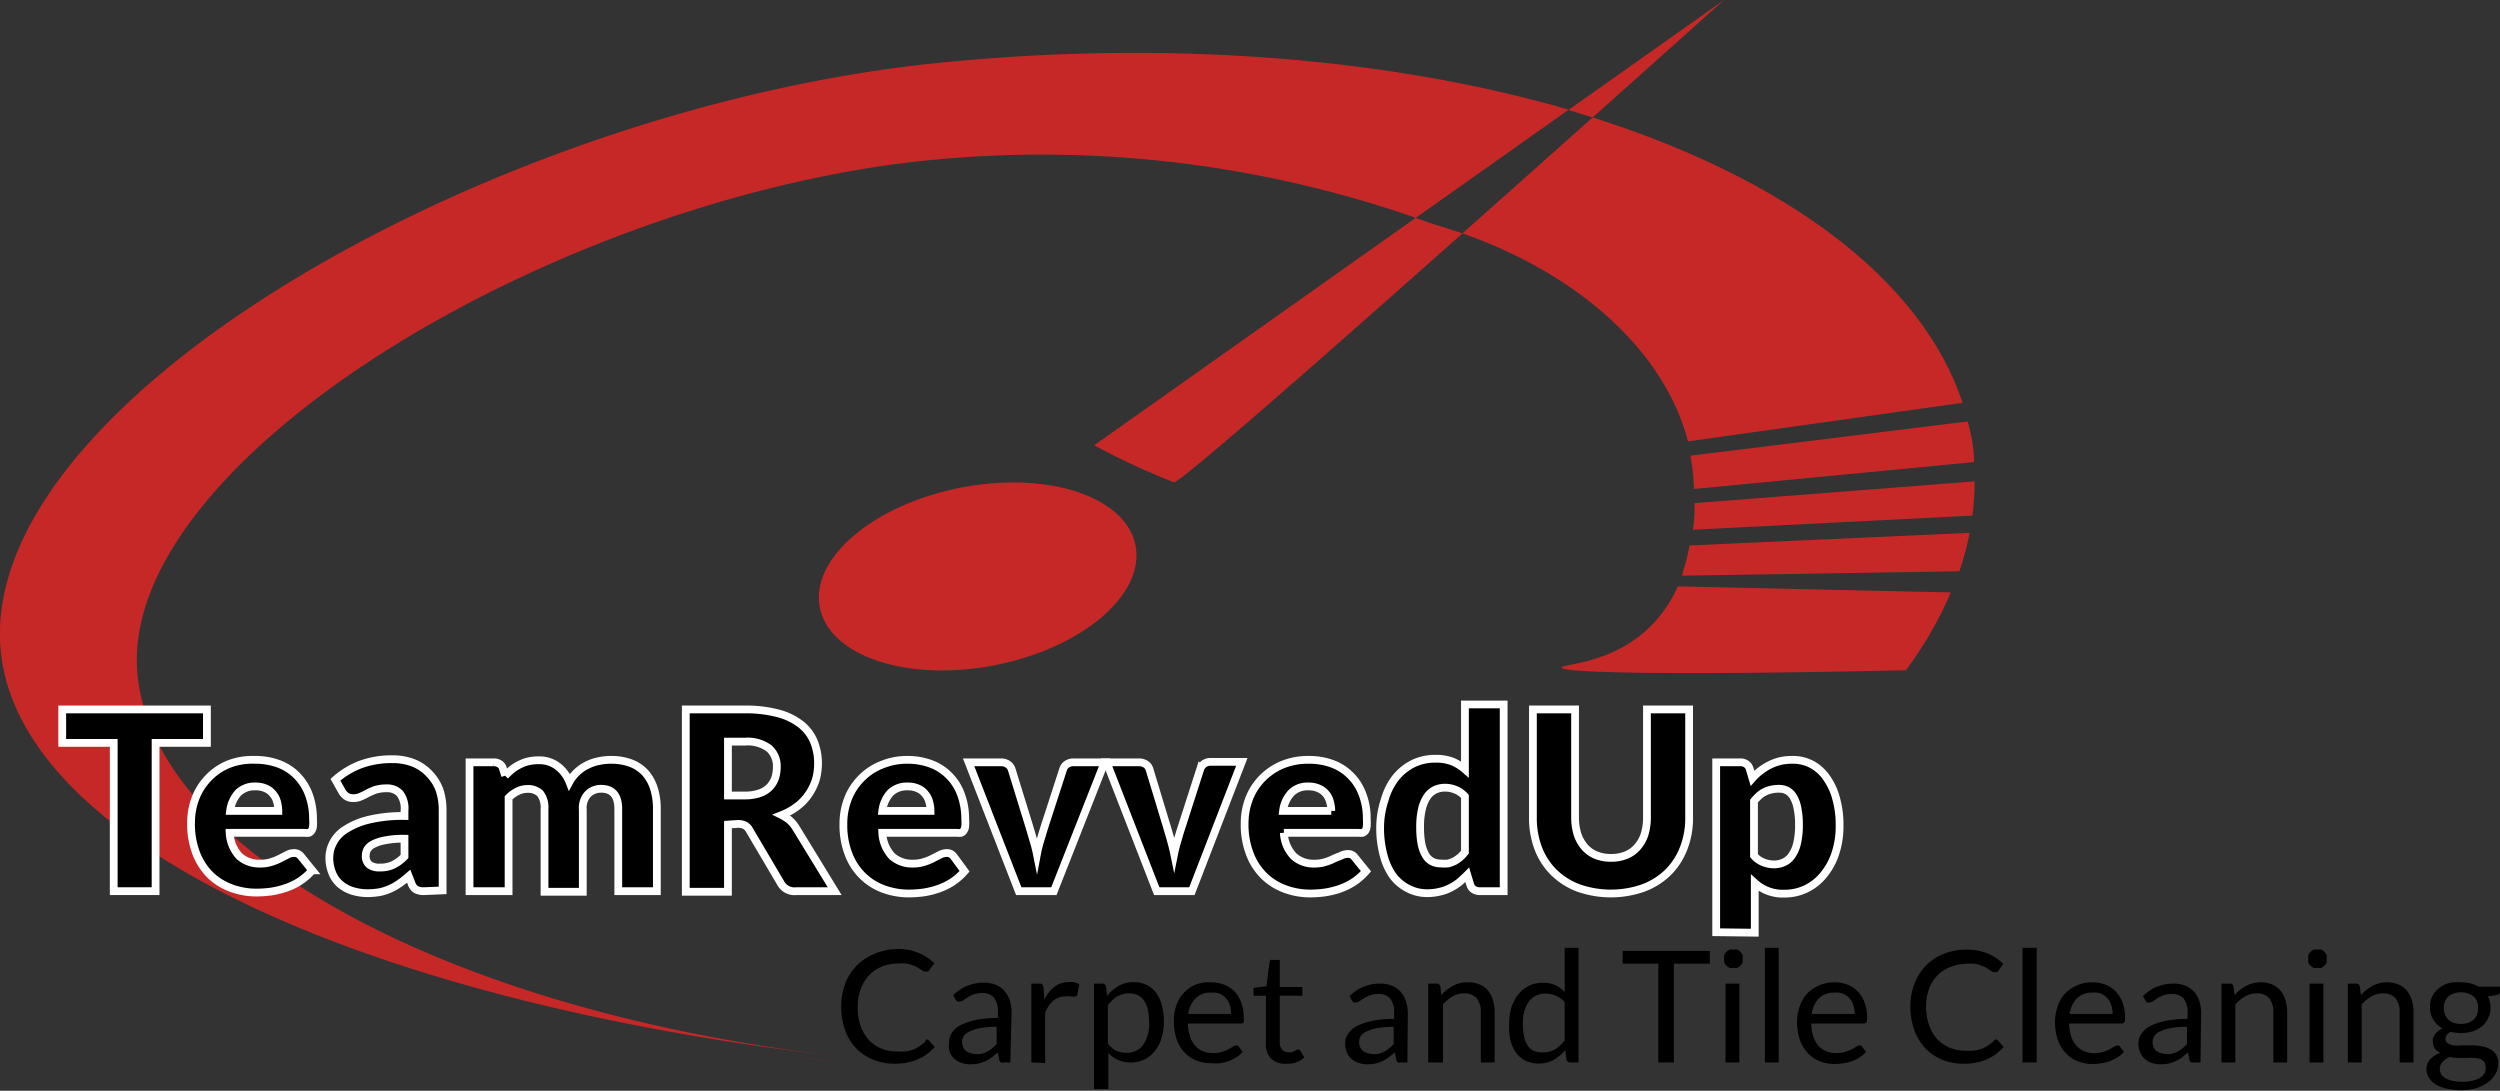 <svg xmlns="http://www.w3.org/2000/svg" viewBox="0 0 160.69 70.11"><rect x="0" y="0" width="160.69" height="70.11" fill="#333333" stroke="none"/><defs><style>.cls-1{fill:#c62828;}.cls-2{fill:#ff2500;}.cls-3{stroke:#fff;stroke-miterlimit:10;stroke-width:0.5px;}</style></defs><title>Asset 33</title><g id="Layer_2" data-name="Layer 2"><g id="gauge"><ellipse class="cls-1" cx="62.84" cy="37.05" rx="10.34" ry="5.81" transform="translate(-5.97 12.83) rotate(-11.13)"/><path class="cls-1" d="M108.67,29.29h0c0,.21.07.43.09.65a13.74,13.74,0,0,1,.12,1.49h0l18-1.73c0-.11,0-.21,0-.33a10.29,10.29,0,0,0-.41-2.28Z"/><path class="cls-1" d="M126.78,33.14a17.93,17.93,0,0,0,.14-2.2l-18,1.4c0,.52,0,1.1-.11,1.71Z"/><path class="cls-2" d="M51,67.91q1.39.16,2.82.3Z"/><path class="cls-1" d="M110.81,0l-10,7.07c.53.15,1,.32,1.56.48Z"/><path class="cls-1" d="M91,14,70.33,28.62A46.81,46.81,0,0,0,75.45,31C75.8,31.08,85,23,94,15l-1.25-.41C92.16,14.43,91.58,14.22,91,14Z"/><path class="cls-1" d="M102.37,7.55,94,15c7.48,2.62,13,7.59,14.5,13.37l17.65-2.48C123.49,17.91,114.72,11.46,102.37,7.55Z"/><path class="cls-1" d="M60.24,4.05C31.32,7-2.1,26.11.1,42.27,1.81,54.8,24.77,64.58,54,67.91,28.77,65,10.06,54.74,8.85,43.48,7.42,30.19,33.66,13.81,57.52,10.55A73.17,73.17,0,0,1,91,14l9.83-6.95C89.47,3.76,75.34,2.52,60.24,4.05Z"/><path class="cls-2" d="M125.42,38.07a1.11,1.11,0,0,0,.07-.16Z"/><path class="cls-1" d="M107.84,37.69a8.3,8.3,0,0,1-2,2.8c-2.42,2.22-5.48,2.18-5.47,2.43s5.09.54,22.13.16a24.44,24.44,0,0,0,2.89-5Z"/><path class="cls-2" d="M108.2,36.77a1.72,1.72,0,0,0-.07.21"/><path class="cls-1" d="M108.13,37l17.81-.28a18.41,18.41,0,0,0,.66-2.47l-18,.81a13.71,13.71,0,0,1-.44,1.73"/><path class="cls-3" d="M13.3,45.6v2.15H10v9.53H7.31V47.75H4V45.6Z"/><path class="cls-3" d="M16.38,48.84a4.31,4.31,0,0,1,1.51.25,3.22,3.22,0,0,1,1.18.75,3.44,3.44,0,0,1,.77,1.2,4.47,4.47,0,0,1,.28,1.6,2.86,2.86,0,0,1,0,.46.55.55,0,0,1-.09.28.35.35,0,0,1-.17.15,1,1,0,0,1-.28,0H14.76a2.38,2.38,0,0,0,.63,1.51,1.93,1.93,0,0,0,1.33.47,2.31,2.31,0,0,0,.74-.11,3.26,3.26,0,0,0,.56-.23l.45-.23a.92.92,0,0,1,.43-.11.54.54,0,0,1,.45.22l.72.89a3.82,3.82,0,0,1-1.75,1.15,5.22,5.22,0,0,1-.93.22,7.15,7.15,0,0,1-.9.06,4.68,4.68,0,0,1-1.64-.29,3.9,3.9,0,0,1-1.34-.84,4,4,0,0,1-.9-1.4,5.22,5.22,0,0,1-.33-1.94,4.42,4.42,0,0,1,.28-1.58,3.83,3.83,0,0,1,.82-1.3,3.72,3.72,0,0,1,1.29-.89A4.21,4.21,0,0,1,16.38,48.84Zm.05,1.71a1.51,1.51,0,0,0-1.12.41,2.12,2.12,0,0,0-.52,1.16h3.1a2.18,2.18,0,0,0-.08-.57,1.24,1.24,0,0,0-.25-.5,1.16,1.16,0,0,0-.45-.36A1.55,1.55,0,0,0,16.43,50.55Z"/><path class="cls-3" d="M27.28,57.28a1.09,1.09,0,0,1-.53-.1.73.73,0,0,1-.3-.4l-.18-.46a7.15,7.15,0,0,1-.6.47,3.56,3.56,0,0,1-.6.34,3.3,3.3,0,0,1-.65.21,4.61,4.61,0,0,1-.78.07,3.33,3.33,0,0,1-1-.15,2.25,2.25,0,0,1-.79-.44,1.87,1.87,0,0,1-.5-.72,2.57,2.57,0,0,1-.18-1,2.08,2.08,0,0,1,.23-.91,2.19,2.19,0,0,1,.77-.85,4.83,4.83,0,0,1,1.49-.64A9.25,9.25,0,0,1,26,52.45V52.1A1.57,1.57,0,0,0,25.7,51a1.11,1.11,0,0,0-.86-.33,2.4,2.4,0,0,0-.72.1,4.68,4.68,0,0,0-.5.22,4.25,4.25,0,0,1-.43.21,1.07,1.07,0,0,1-.49.1.78.78,0,0,1-.44-.12A1.06,1.06,0,0,1,22,50.9l-.44-.78a5.17,5.17,0,0,1,1.67-1,5.73,5.73,0,0,1,2-.32,3.61,3.61,0,0,1,1.35.24,2.85,2.85,0,0,1,1,.68,3,3,0,0,1,.65,1,4,4,0,0,1,.22,1.31v5.2Zm-2.85-1.52a1.86,1.86,0,0,0,.84-.17,2.58,2.58,0,0,0,.73-.54V53.91a6,6,0,0,0-1.23.1,2.72,2.72,0,0,0-.76.24.94.94,0,0,0-.39.33.84.84,0,0,0-.11.41.7.7,0,0,0,.24.6A1.08,1.08,0,0,0,24.43,55.76Z"/><path class="cls-3" d="M30.18,57.28V49h1.54a.67.67,0,0,1,.39.1.51.51,0,0,1,.22.31l.14.45a5.36,5.36,0,0,1,.43-.4,2.71,2.71,0,0,1,.49-.31,2.49,2.49,0,0,1,.56-.21,2.73,2.73,0,0,1,.66-.07,1.92,1.92,0,0,1,1.24.39,2.34,2.34,0,0,1,.75,1,2.53,2.53,0,0,1,.51-.65,2.49,2.49,0,0,1,.65-.44,2.69,2.69,0,0,1,.74-.25,3.42,3.42,0,0,1,.77-.08,3.56,3.56,0,0,1,1.27.21,2.42,2.42,0,0,1,.93.62,2.81,2.81,0,0,1,.56,1A4.25,4.25,0,0,1,42.22,52v5.28H39.74V52c0-.87-.37-1.3-1.11-1.3a1.18,1.18,0,0,0-.84.34,1.3,1.3,0,0,0-.33,1v5.28H35V52a1.49,1.49,0,0,0-.28-1,1.13,1.13,0,0,0-.83-.29,1.44,1.44,0,0,0-.64.16,2,2,0,0,0-.56.41v6Z"/><path class="cls-3" d="M46.79,53v4.32H44.08V45.6h3.8a8,8,0,0,1,2.16.26,4,4,0,0,1,1.46.72,2.72,2.72,0,0,1,.82,1.1,3.68,3.68,0,0,1,.26,1.38,3.81,3.81,0,0,1-.15,1.08,3.66,3.66,0,0,1-.46.93,3.29,3.29,0,0,1-.73.76,4.11,4.11,0,0,1-1,.56,2.78,2.78,0,0,1,.51.33,2.18,2.18,0,0,1,.41.49l2.49,4.07H51.18a1,1,0,0,1-1-.52l-2-3.39a.78.78,0,0,0-.3-.32,1,1,0,0,0-.48-.09Zm0-1.87h1.09a2.86,2.86,0,0,0,.94-.14,1.65,1.65,0,0,0,.64-.39,1.66,1.66,0,0,0,.36-.58,2.36,2.36,0,0,0,.11-.72,1.52,1.52,0,0,0-.5-1.2,2.31,2.31,0,0,0-1.55-.43H46.79Z"/><path class="cls-3" d="M58.3,48.84a4.27,4.27,0,0,1,1.51.25,3.22,3.22,0,0,1,1.18.75,3.31,3.31,0,0,1,.77,1.2,4.47,4.47,0,0,1,.28,1.6,2.86,2.86,0,0,1,0,.46.55.55,0,0,1-.09.28.35.35,0,0,1-.17.15,1,1,0,0,1-.27,0h-4.8a2.38,2.38,0,0,0,.63,1.51,1.93,1.93,0,0,0,1.33.47,2.31,2.31,0,0,0,.74-.11,3.26,3.26,0,0,0,.56-.23l.45-.23a1,1,0,0,1,.43-.11.52.52,0,0,1,.45.22L62,56a4,4,0,0,1-.83.72,4.26,4.26,0,0,1-.92.43,5.22,5.22,0,0,1-.93.22,7.15,7.15,0,0,1-.9.06,4.68,4.68,0,0,1-1.64-.29,3.76,3.76,0,0,1-1.33-.84,3.9,3.9,0,0,1-.91-1.4,5.22,5.22,0,0,1-.33-1.94,4.42,4.42,0,0,1,.28-1.58,3.83,3.83,0,0,1,.82-1.3,3.72,3.72,0,0,1,1.29-.89A4.21,4.21,0,0,1,58.3,48.84Zm.05,1.71a1.51,1.51,0,0,0-1.12.41,2.12,2.12,0,0,0-.52,1.16h3.1a2.18,2.18,0,0,0-.08-.57,1.24,1.24,0,0,0-.25-.5,1.16,1.16,0,0,0-.45-.36A1.55,1.55,0,0,0,58.35,50.55Z"/><path class="cls-3" d="M67.74,57.28H65.48L62.26,49h2.07a.76.76,0,0,1,.44.12.62.62,0,0,1,.25.31l1.15,3.73c.09.3.18.6.26.89a8.33,8.33,0,0,1,.22.86,8.29,8.29,0,0,1,.21-.86l.27-.89,1.21-3.73a.6.6,0,0,1,.24-.31A.72.72,0,0,1,69,49h2Z"/><path class="cls-3" d="M76.61,57.28H74.35L71.13,49h2.06a.79.79,0,0,1,.45.12.6.6,0,0,1,.24.31L75,53.13c.09.3.18.6.26.89s.15.57.21.86a8.33,8.33,0,0,1,.22-.86c.08-.29.17-.59.27-.89l1.2-3.73a.73.73,0,0,1,.24-.31.74.74,0,0,1,.42-.12h2Z"/><path class="cls-3" d="M84.11,48.84a4.27,4.27,0,0,1,1.51.25,3.22,3.22,0,0,1,1.18.75,3.31,3.31,0,0,1,.77,1.2,4.26,4.26,0,0,1,.28,1.6,2.86,2.86,0,0,1,0,.46.66.66,0,0,1-.08.28.38.38,0,0,1-.18.15,1,1,0,0,1-.27,0h-4.8a2.33,2.33,0,0,0,.64,1.51,1.89,1.89,0,0,0,1.32.47,2.26,2.26,0,0,0,.74-.11,3.26,3.26,0,0,0,.56-.23L86.2,55a1,1,0,0,1,.43-.11.52.52,0,0,1,.45.22l.72.89a4,4,0,0,1-.83.72,4.42,4.42,0,0,1-.91.43,5.54,5.54,0,0,1-.94.22,7,7,0,0,1-.9.06,4.62,4.62,0,0,1-1.63-.29,3.8,3.8,0,0,1-1.34-.84,3.9,3.9,0,0,1-.91-1.4A5.22,5.22,0,0,1,80,52.94a4.42,4.42,0,0,1,.28-1.58,3.83,3.83,0,0,1,.82-1.3,3.92,3.92,0,0,1,1.29-.89A4.27,4.27,0,0,1,84.11,48.84Zm0,1.71a1.47,1.47,0,0,0-1.11.41,2.06,2.06,0,0,0-.53,1.16h3.1a2.18,2.18,0,0,0-.08-.57,1.37,1.37,0,0,0-.24-.5,1.27,1.27,0,0,0-.46-.36A1.55,1.55,0,0,0,84.16,50.55Z"/><path class="cls-3" d="M95.11,57.28a.69.69,0,0,1-.39-.11.55.55,0,0,1-.22-.31l-.19-.63c-.17.17-.34.33-.52.48a3.25,3.25,0,0,1-.59.37,2.62,2.62,0,0,1-.68.24,3.35,3.35,0,0,1-.79.09,2.6,2.6,0,0,1-1.21-.29,2.79,2.79,0,0,1-1-.84A4,4,0,0,1,88.94,55a6.61,6.61,0,0,1-.23-1.8A5.65,5.65,0,0,1,89,51.42,4.14,4.14,0,0,1,89.7,50a3.41,3.41,0,0,1,1.12-.91,3.18,3.18,0,0,1,1.45-.32,2.93,2.93,0,0,1,1.09.18,3,3,0,0,1,.8.5V45.28h2.49v12ZM92.59,55.5a2.57,2.57,0,0,0,.5,0,2.37,2.37,0,0,0,.4-.15,2.71,2.71,0,0,0,.35-.24,2.61,2.61,0,0,0,.32-.34V51.19a1.63,1.63,0,0,0-.61-.43,1.75,1.75,0,0,0-.68-.13,1.5,1.5,0,0,0-.64.14,1.3,1.3,0,0,0-.5.44,2.35,2.35,0,0,0-.33.78,4.87,4.87,0,0,0-.12,1.16,5.78,5.78,0,0,0,.09,1.11,2.47,2.47,0,0,0,.27.72,1.06,1.06,0,0,0,.42.4A1.18,1.18,0,0,0,92.59,55.5Z"/><path class="cls-3" d="M103.53,55.14a2.5,2.5,0,0,0,1-.18,1.91,1.91,0,0,0,.72-.52,2.33,2.33,0,0,0,.46-.82,3.7,3.7,0,0,0,.15-1.1V45.6h2.71v6.92a5.27,5.27,0,0,1-.35,2,4.47,4.47,0,0,1-1,1.55,4.61,4.61,0,0,1-1.58,1,6.3,6.3,0,0,1-4.2,0,4.56,4.56,0,0,1-1.57-1,4.36,4.36,0,0,1-1-1.55,5.47,5.47,0,0,1-.34-2V45.6h2.71v6.91a3.7,3.7,0,0,0,.15,1.1,2.47,2.47,0,0,0,.46.83,2,2,0,0,0,.72.52A2.52,2.52,0,0,0,103.53,55.14Z"/><path class="cls-3" d="M110.31,59.92V49h1.54a.65.65,0,0,1,.38.1.57.57,0,0,1,.23.31l.18.61a3.37,3.37,0,0,1,.52-.48,3.25,3.25,0,0,1,.59-.37,3.06,3.06,0,0,1,.68-.25,3.34,3.34,0,0,1,.8-.08,2.58,2.58,0,0,1,1.2.28,2.71,2.71,0,0,1,.95.84,4.1,4.1,0,0,1,.63,1.33,6.21,6.21,0,0,1,.23,1.79,5.38,5.38,0,0,1-.26,1.74,4.19,4.19,0,0,1-.73,1.37,3.31,3.31,0,0,1-1.12.92,3.19,3.19,0,0,1-1.45.33,2.67,2.67,0,0,1-1.89-.69v3.2Zm4-9.22a1.88,1.88,0,0,0-.49.06,1.44,1.44,0,0,0-.41.15,1.56,1.56,0,0,0-.35.24,3.53,3.53,0,0,0-.32.34V55a1.52,1.52,0,0,0,.61.43,1.8,1.8,0,0,0,.69.13,1.46,1.46,0,0,0,.63-.14,1.21,1.21,0,0,0,.5-.43,2.22,2.22,0,0,0,.34-.79,4.9,4.9,0,0,0,.12-1.17,5,5,0,0,0-.1-1.1,2.14,2.14,0,0,0-.27-.73,1,1,0,0,0-.41-.39A1.08,1.08,0,0,0,114.36,50.7Z"/><path d="M59.56,66.81a.2.2,0,0,1,.14.06l.38.42a3,3,0,0,1-1.07.79,3.63,3.63,0,0,1-1.51.29,3.5,3.5,0,0,1-1.4-.27A3.18,3.18,0,0,1,55,67.35a3.28,3.28,0,0,1-.69-1.16,4.38,4.38,0,0,1-.24-1.48,4,4,0,0,1,.26-1.49,3.25,3.25,0,0,1,.74-1.16,3.29,3.29,0,0,1,1.13-.75A3.89,3.89,0,0,1,57.69,61a3.34,3.34,0,0,1,1.36.25,3.44,3.44,0,0,1,1,.66l-.32.45a.3.3,0,0,1-.08.08.23.23,0,0,1-.13,0,.3.3,0,0,1-.14,0l-.17-.11L59,62.2a1.35,1.35,0,0,0-.32-.15,2.43,2.43,0,0,0-.43-.12,3.27,3.27,0,0,0-.57,0,2.77,2.77,0,0,0-1,.2,2.35,2.35,0,0,0-.82.56,2.56,2.56,0,0,0-.54.89,3.36,3.36,0,0,0-.19,1.18,3.42,3.42,0,0,0,.19,1.19,2.68,2.68,0,0,0,.52.89,2.3,2.3,0,0,0,.79.55,2.45,2.45,0,0,0,1,.19,3.45,3.45,0,0,0,.58,0,2.31,2.31,0,0,0,.47-.11,2.52,2.52,0,0,0,.4-.21,3.2,3.2,0,0,0,.38-.29A.25.25,0,0,1,59.56,66.81Z"/><path d="M64.94,68.29h-.4a.56.56,0,0,1-.21,0,.23.23,0,0,1-.1-.17l-.1-.47-.39.32a3.26,3.26,0,0,1-.4.24,3,3,0,0,1-.45.15,2.89,2.89,0,0,1-.53.05,1.63,1.63,0,0,1-.55-.09,1.24,1.24,0,0,1-.45-.25,1.12,1.12,0,0,1-.3-.41A1.4,1.4,0,0,1,61,67a1.08,1.08,0,0,1,.16-.58,1.51,1.51,0,0,1,.53-.5,3.61,3.61,0,0,1,1-.35,6.59,6.59,0,0,1,1.45-.14v-.4a1.4,1.4,0,0,0-.25-.9.93.93,0,0,0-.75-.3,1.73,1.73,0,0,0-.55.08,2.69,2.69,0,0,0-.38.19l-.28.18a.4.4,0,0,1-.23.09.28.28,0,0,1-.16,0,.32.32,0,0,1-.11-.12l-.16-.28a2.8,2.8,0,0,1,.91-.61,2.83,2.83,0,0,1,1.07-.2,2,2,0,0,1,.76.14,1.45,1.45,0,0,1,.55.39,1.72,1.72,0,0,1,.34.61,2.37,2.37,0,0,1,.12.78Zm-2.31-.55a1.49,1.49,0,0,0,.43,0,1.4,1.4,0,0,0,.36-.13,1.85,1.85,0,0,0,.33-.21,2.81,2.81,0,0,0,.31-.29V66a6.14,6.14,0,0,0-1,.07,2.93,2.93,0,0,0-.7.21,1,1,0,0,0-.4.29.69.69,0,0,0-.12.39.71.71,0,0,0,.07.34.61.61,0,0,0,.17.24.72.72,0,0,0,.26.14A1.15,1.15,0,0,0,62.63,67.74Z"/><path d="M66.29,68.29V63.22h.51a.28.28,0,0,1,.2.06.34.34,0,0,1,.07.19l.06.79a2.3,2.3,0,0,1,.64-.83,1.44,1.44,0,0,1,.9-.3,1.46,1.46,0,0,1,.38,0,1.27,1.27,0,0,1,.32.13l-.12.67a.14.14,0,0,1-.15.12.91.91,0,0,1-.22,0,1.45,1.45,0,0,0-.4,0,1.16,1.16,0,0,0-.78.27,2,2,0,0,0-.52.78v3.23Z"/><path d="M70.32,70V63.22h.53a.23.23,0,0,1,.24.19l.07.6a2.77,2.77,0,0,1,.74-.64,1.91,1.91,0,0,1,1-.24,1.86,1.86,0,0,1,.79.17,1.65,1.65,0,0,1,.6.49,2.32,2.32,0,0,1,.39.82,4.13,4.13,0,0,1,.13,1.11,3.49,3.49,0,0,1-.15,1,2.57,2.57,0,0,1-.43.84,2,2,0,0,1-.69.55,2.1,2.1,0,0,1-1.72,0,1.75,1.75,0,0,1-.58-.44V70Zm2.25-6.15a1.46,1.46,0,0,0-.76.2,2,2,0,0,0-.6.57v2.45a1.41,1.41,0,0,0,.53.46,1.59,1.59,0,0,0,.66.14,1.26,1.26,0,0,0,1.08-.51,2.4,2.4,0,0,0,.38-1.44,3.52,3.52,0,0,0-.09-.85,1.64,1.64,0,0,0-.25-.58,1,1,0,0,0-.4-.33A1.38,1.38,0,0,0,72.57,63.85Z"/><path d="M77.84,63.14a2.32,2.32,0,0,1,.84.15,1.91,1.91,0,0,1,.67.44,2.11,2.11,0,0,1,.43.71,2.7,2.7,0,0,1,.16,1,.61.61,0,0,1,0,.28.21.21,0,0,1-.17.07H76.36a2.58,2.58,0,0,0,.13.83,1.68,1.68,0,0,0,.33.59,1.28,1.28,0,0,0,.5.36,1.67,1.67,0,0,0,.65.12,1.91,1.91,0,0,0,.57-.08,2.43,2.43,0,0,0,.42-.17,3.22,3.22,0,0,0,.29-.17.4.4,0,0,1,.21-.07.19.19,0,0,1,.17.08l.25.33a1.89,1.89,0,0,1-.4.34,2.82,2.82,0,0,1-.49.25,3.58,3.58,0,0,1-.54.14,3.64,3.64,0,0,1-.56,0,2.58,2.58,0,0,1-1-.18,2.1,2.1,0,0,1-.76-.52,2.31,2.31,0,0,1-.5-.85,3.45,3.45,0,0,1-.18-1.16,2.94,2.94,0,0,1,.16-1,2.29,2.29,0,0,1,.47-.8,2.22,2.22,0,0,1,.74-.53A2.4,2.4,0,0,1,77.84,63.14Zm0,.66a1.34,1.34,0,0,0-1,.37,1.73,1.73,0,0,0-.46,1h2.75a2.07,2.07,0,0,0-.08-.57,1.26,1.26,0,0,0-.25-.44,1.09,1.09,0,0,0-.41-.29A1.3,1.3,0,0,0,77.86,63.8Z"/><path d="M82.61,68.37a1.22,1.22,0,0,1-.92-.34,1.3,1.3,0,0,1-.32-1V64h-.61a.22.22,0,0,1-.14,0,.17.17,0,0,1-.05-.15v-.35l.83-.11.2-1.56a.21.21,0,0,1,.07-.13.2.2,0,0,1,.14,0h.45v1.74h1.45V64H82.26v3a.65.65,0,0,0,.15.47.56.56,0,0,0,.4.16.86.86,0,0,0,.24,0l.18-.08.13-.09a.16.16,0,0,1,.09,0,.15.15,0,0,1,.13.08l.26.43a1.73,1.73,0,0,1-.56.33A2,2,0,0,1,82.61,68.37Z"/><path d="M90.46,68.29h-.4a.56.56,0,0,1-.21,0,.23.23,0,0,1-.1-.17l-.1-.47-.4.32a2.55,2.55,0,0,1-.39.24,3.39,3.39,0,0,1-.45.15,2.89,2.89,0,0,1-.53.05,1.63,1.63,0,0,1-.55-.09,1.24,1.24,0,0,1-.45-.25,1.12,1.12,0,0,1-.3-.41,1.4,1.4,0,0,1-.12-.6,1.09,1.09,0,0,1,.17-.58,1.51,1.51,0,0,1,.53-.5,3.61,3.61,0,0,1,1-.35,6.59,6.59,0,0,1,1.45-.14v-.4a1.4,1.4,0,0,0-.25-.9.93.93,0,0,0-.75-.3,1.73,1.73,0,0,0-.55.08,2.24,2.24,0,0,0-.38.19l-.28.18a.4.4,0,0,1-.24.09.27.27,0,0,1-.15,0,.32.32,0,0,1-.11-.12l-.16-.28a2.8,2.8,0,0,1,.91-.61,2.83,2.83,0,0,1,1.07-.2,2,2,0,0,1,.76.14,1.45,1.45,0,0,1,.55.39,1.72,1.72,0,0,1,.34.61,2.37,2.37,0,0,1,.12.78Zm-2.31-.55a1.49,1.49,0,0,0,.43,0,1.4,1.4,0,0,0,.36-.13,1.85,1.85,0,0,0,.33-.21,2.81,2.81,0,0,0,.31-.29V66a6.14,6.14,0,0,0-1,.07,2.79,2.79,0,0,0-.7.21,1,1,0,0,0-.4.29.69.69,0,0,0-.12.39.86.86,0,0,0,.06.34.76.76,0,0,0,.18.24.72.72,0,0,0,.26.14A1.15,1.15,0,0,0,88.15,67.74Z"/><path d="M91.8,68.29V63.22h.54a.23.23,0,0,1,.24.19l.06.55a2.91,2.91,0,0,1,.74-.59,1.94,1.94,0,0,1,1-.23,1.86,1.86,0,0,1,.73.14,1.38,1.38,0,0,1,.53.39,1.69,1.69,0,0,1,.32.61,2.67,2.67,0,0,1,.11.78v3.23h-.89V65.06a1.39,1.39,0,0,0-.26-.89,1,1,0,0,0-.8-.32,1.46,1.46,0,0,0-.74.19,2.36,2.36,0,0,0-.63.52v3.73Z"/><path d="M100.93,68.29a.23.23,0,0,1-.24-.19l-.08-.61a2.76,2.76,0,0,1-.74.63,1.9,1.9,0,0,1-1,.24,1.86,1.86,0,0,1-.79-.17,1.7,1.7,0,0,1-.61-.49,2.53,2.53,0,0,1-.38-.81A4.25,4.25,0,0,1,97,65.77a3.84,3.84,0,0,1,.14-1,2.79,2.79,0,0,1,.44-.84,1.94,1.94,0,0,1,1.6-.76,1.76,1.76,0,0,1,.8.16,1.79,1.79,0,0,1,.59.44V60.92h.89v7.37Zm-1.72-.65a1.46,1.46,0,0,0,.76-.2,2.3,2.3,0,0,0,.6-.57V64.42A1.36,1.36,0,0,0,100,64a1.51,1.51,0,0,0-.65-.13,1.25,1.25,0,0,0-1.08.5,2.33,2.33,0,0,0-.38,1.44,3.56,3.56,0,0,0,.08.85,1.72,1.72,0,0,0,.25.58,1,1,0,0,0,.41.33A1.35,1.35,0,0,0,99.21,67.64Z"/><path d="M109.9,61.12v.82h-2.31v6.35h-1V61.94H104.3v-.82Z"/><path d="M112,61.63a.47.47,0,0,1,0,.24.48.48,0,0,1-.14.2.56.56,0,0,1-.2.14.7.7,0,0,1-.25,0,.69.69,0,0,1-.24,0,.66.66,0,0,1-.2-.14.6.6,0,0,1-.14-.2.6.6,0,0,1,0-.24.7.7,0,0,1,0-.25.9.9,0,0,1,.14-.2.66.66,0,0,1,.2-.14.69.69,0,0,1,.24,0,.7.7,0,0,1,.25,0,.56.56,0,0,1,.2.14.66.66,0,0,1,.14.2A.53.53,0,0,1,112,61.63Zm-.2,1.59v5.07h-.89V63.22Z"/><path d="M114.33,60.92v7.37h-.89V60.92Z"/><path d="M117.91,63.14a2.32,2.32,0,0,1,.84.15,1.78,1.78,0,0,1,.66.44,2,2,0,0,1,.44.71,2.7,2.7,0,0,1,.16,1,.58.58,0,0,1-.05.28.2.2,0,0,1-.17.07h-3.37a2.89,2.89,0,0,0,.13.83,1.68,1.68,0,0,0,.33.59,1.36,1.36,0,0,0,.5.36,1.71,1.71,0,0,0,.65.12,1.93,1.93,0,0,0,.58-.08,2.81,2.81,0,0,0,.42-.17,3.22,3.22,0,0,0,.29-.17.4.4,0,0,1,.2-.07.18.18,0,0,1,.17.08l.25.33a1.83,1.83,0,0,1-.39.34,2.82,2.82,0,0,1-.49.25,3.53,3.53,0,0,1-1.1.19,2.58,2.58,0,0,1-1-.18,2.1,2.1,0,0,1-.76-.52,2.33,2.33,0,0,1-.51-.85,3.45,3.45,0,0,1-.18-1.16,2.94,2.94,0,0,1,.17-1,2.27,2.27,0,0,1,.46-.8,2.37,2.37,0,0,1,.75-.53A2.4,2.4,0,0,1,117.91,63.14Zm0,.66a1.38,1.38,0,0,0-1,.37,1.79,1.79,0,0,0-.46,1h2.76a1.75,1.75,0,0,0-.09-.57,1.12,1.12,0,0,0-.25-.44,1.06,1.06,0,0,0-.4-.29A1.33,1.33,0,0,0,117.93,63.8Z"/><path d="M128.26,66.81a.2.2,0,0,1,.15.06l.38.42a3,3,0,0,1-1.07.79,3.63,3.63,0,0,1-1.51.29,3.55,3.55,0,0,1-1.41-.27,3.14,3.14,0,0,1-1.07-.75,3.28,3.28,0,0,1-.69-1.16,4.38,4.38,0,0,1-.25-1.48,4,4,0,0,1,.27-1.49,3.37,3.37,0,0,1,.73-1.16,3.43,3.43,0,0,1,1.14-.75,3.83,3.83,0,0,1,1.46-.27,3.35,3.35,0,0,1,1.37.25,3.27,3.27,0,0,1,1,.66l-.31.45-.08.08a.23.23,0,0,1-.13,0,.3.3,0,0,1-.14,0l-.17-.11-.24-.15a1.19,1.19,0,0,0-.32-.15,2,2,0,0,0-.43-.12,3.06,3.06,0,0,0-.56,0,2.73,2.73,0,0,0-1,.2A2.33,2.33,0,0,0,124,63.53a3.36,3.36,0,0,0-.2,1.18,3.41,3.41,0,0,0,.2,1.19,2.52,2.52,0,0,0,.52.89,2.3,2.3,0,0,0,.79.55,2.45,2.45,0,0,0,1,.19,3.32,3.32,0,0,0,.57,0,2.4,2.4,0,0,0,.48-.11,2.52,2.52,0,0,0,.4-.21,3.2,3.2,0,0,0,.38-.29A.25.25,0,0,1,128.26,66.81Z"/><path d="M130.91,60.92v7.37H130V60.92Z"/><path d="M134.49,63.14a2.32,2.32,0,0,1,.84.15,1.78,1.78,0,0,1,.66.44,2,2,0,0,1,.44.71,2.7,2.7,0,0,1,.16,1,.58.58,0,0,1-.05.28.2.2,0,0,1-.17.07H133a2.89,2.89,0,0,0,.13.83,1.68,1.68,0,0,0,.33.59,1.36,1.36,0,0,0,.5.36,1.71,1.71,0,0,0,.65.12,1.93,1.93,0,0,0,.58-.08,2.81,2.81,0,0,0,.42-.17l.29-.17a.4.4,0,0,1,.2-.07.18.18,0,0,1,.17.08l.25.33a1.83,1.83,0,0,1-.39.34,3.23,3.23,0,0,1-.49.25,3.53,3.53,0,0,1-1.1.19,2.58,2.58,0,0,1-1-.18,2.1,2.1,0,0,1-.76-.52,2.33,2.33,0,0,1-.51-.85,3.45,3.45,0,0,1-.18-1.16,2.94,2.94,0,0,1,.17-1,2.14,2.14,0,0,1,1.21-1.33A2.4,2.4,0,0,1,134.49,63.14Zm0,.66a1.38,1.38,0,0,0-1,.37,1.79,1.79,0,0,0-.46,1h2.76a1.75,1.75,0,0,0-.09-.57,1.12,1.12,0,0,0-.25-.44,1.06,1.06,0,0,0-.4-.29A1.33,1.33,0,0,0,134.51,63.8Z"/><path d="M141.44,68.29h-.39a.56.56,0,0,1-.21,0,.27.27,0,0,1-.11-.17l-.1-.47c-.13.12-.26.22-.39.32a2.65,2.65,0,0,1-.4.24,3.26,3.26,0,0,1-.44.15,2.89,2.89,0,0,1-.53.05,1.63,1.63,0,0,1-.55-.09,1.17,1.17,0,0,1-.45-.25,1.12,1.12,0,0,1-.3-.41,1.4,1.4,0,0,1-.12-.6,1.09,1.09,0,0,1,.17-.58,1.51,1.51,0,0,1,.53-.5,3.66,3.66,0,0,1,1-.35,6.75,6.75,0,0,1,1.46-.14v-.4a1.46,1.46,0,0,0-.25-.9.93.93,0,0,0-.75-.3,1.73,1.73,0,0,0-.55.08,1.92,1.92,0,0,0-.38.19l-.28.18a.4.4,0,0,1-.24.09.25.25,0,0,1-.15,0,.25.25,0,0,1-.11-.12l-.16-.28a2.87,2.87,0,0,1,.9-.61,2.92,2.92,0,0,1,1.08-.2,2,2,0,0,1,.75.14,1.49,1.49,0,0,1,.56.39,1.72,1.72,0,0,1,.34.61,2.37,2.37,0,0,1,.11.78Zm-2.31-.55a1.45,1.45,0,0,0,.43,0,1.47,1.47,0,0,0,.37-.13,1.85,1.85,0,0,0,.33-.21,2.81,2.81,0,0,0,.31-.29V66a6.35,6.35,0,0,0-1,.07,3.08,3.08,0,0,0-.7.21,1,1,0,0,0-.39.29.69.69,0,0,0-.12.39.86.86,0,0,0,.06.34.63.63,0,0,0,.18.24.72.72,0,0,0,.26.14A1.12,1.12,0,0,0,139.13,67.74Z"/><path d="M142.79,68.29V63.22h.53a.22.22,0,0,1,.24.19l.07.55a2.75,2.75,0,0,1,.74-.59,2,2,0,0,1,1.68-.09,1.46,1.46,0,0,1,.53.39,1.69,1.69,0,0,1,.32.61,2.67,2.67,0,0,1,.11.78v3.23h-.89V65.06a1.39,1.39,0,0,0-.26-.89,1,1,0,0,0-.81-.32,1.42,1.42,0,0,0-.73.19,2.57,2.57,0,0,0-.64.52v3.73Z"/><path d="M149.54,61.63a.47.47,0,0,1,0,.24.48.48,0,0,1-.14.2.66.66,0,0,1-.2.14.7.7,0,0,1-.25,0,.69.69,0,0,1-.24,0,.66.66,0,0,1-.2-.14.6.6,0,0,1-.14-.2.6.6,0,0,1,0-.24.7.7,0,0,1,0-.25.9.9,0,0,1,.14-.2.66.66,0,0,1,.2-.14.69.69,0,0,1,.24,0,.7.7,0,0,1,.25,0,.7.7,0,0,1,.34.34A.53.53,0,0,1,149.54,61.63Zm-.2,1.59v5.07h-.89V63.22Z"/><path d="M150.91,68.29V63.22h.53a.22.22,0,0,1,.24.19l.07.55a2.75,2.75,0,0,1,.74-.59,2,2,0,0,1,1.68-.09,1.46,1.46,0,0,1,.53.39,1.86,1.86,0,0,1,.32.61,2.67,2.67,0,0,1,.11.78v3.23h-.89V65.06a1.39,1.39,0,0,0-.26-.89,1,1,0,0,0-.81-.32,1.42,1.42,0,0,0-.73.19,2.57,2.57,0,0,0-.64.52v3.73Z"/><path d="M158.18,63.14a2.51,2.51,0,0,1,.62.07,2.18,2.18,0,0,1,.52.21h1.37v.33q0,.16-.21.21l-.57.08a1.6,1.6,0,0,1,.17.73,1.5,1.5,0,0,1-.15.67,1.52,1.52,0,0,1-.39.52,1.93,1.93,0,0,1-.6.33,2.63,2.63,0,0,1-.76.11,2.86,2.86,0,0,1-.67-.08.78.78,0,0,0-.25.22.43.43,0,0,0-.08.23.31.31,0,0,0,.15.28.89.89,0,0,0,.38.14,3,3,0,0,0,.55,0h.62a3.18,3.18,0,0,1,.62.06,1.55,1.55,0,0,1,.55.18.92.92,0,0,1,.38.35,1,1,0,0,1,.15.57,1.44,1.44,0,0,1-.16.64,1.75,1.75,0,0,1-.47.55,2.53,2.53,0,0,1-.75.39,3.33,3.33,0,0,1-1,.14,4.07,4.07,0,0,1-1-.11,2.43,2.43,0,0,1-.69-.29,1.38,1.38,0,0,1-.41-.43,1,1,0,0,1-.14-.51.93.93,0,0,1,.24-.64,1.83,1.83,0,0,1,.65-.42.88.88,0,0,1-.34-.26.77.77,0,0,1-.13-.45,1,1,0,0,1,0-.23,1.27,1.27,0,0,1,.12-.23,1.45,1.45,0,0,1,.21-.22,1.12,1.12,0,0,1,.28-.18,1.59,1.59,0,0,1-.59-.56,1.53,1.53,0,0,1-.21-.81,1.51,1.51,0,0,1,.14-.68,1.54,1.54,0,0,1,.4-.51,1.93,1.93,0,0,1,.6-.33A2.45,2.45,0,0,1,158.18,63.14Zm1.58,5.4a.45.45,0,0,0-.11-.31.62.62,0,0,0-.28-.18A2.2,2.2,0,0,0,159,68a3.79,3.79,0,0,0-.49,0h-.53a2.25,2.25,0,0,1-.52-.07,1.47,1.47,0,0,0-.46.33.65.65,0,0,0-.18.46.59.59,0,0,0,.09.32.75.75,0,0,0,.27.26,1.57,1.57,0,0,0,.45.17,3,3,0,0,0,.64.06,2.59,2.59,0,0,0,.65-.07,1.5,1.5,0,0,0,.48-.18,1,1,0,0,0,.3-.3A.67.67,0,0,0,159.76,68.54Zm-1.58-2.73a1.33,1.33,0,0,0,.47-.07.93.93,0,0,0,.35-.21.72.72,0,0,0,.21-.33,1.07,1.07,0,0,0,.07-.41,1,1,0,0,0-.28-.74,1.38,1.38,0,0,0-1.64,0,1,1,0,0,0-.28.74,1.07,1.07,0,0,0,.07.41.93.93,0,0,0,.21.33,1,1,0,0,0,.35.21A1.33,1.33,0,0,0,158.18,65.81Z"/></g></g></svg>